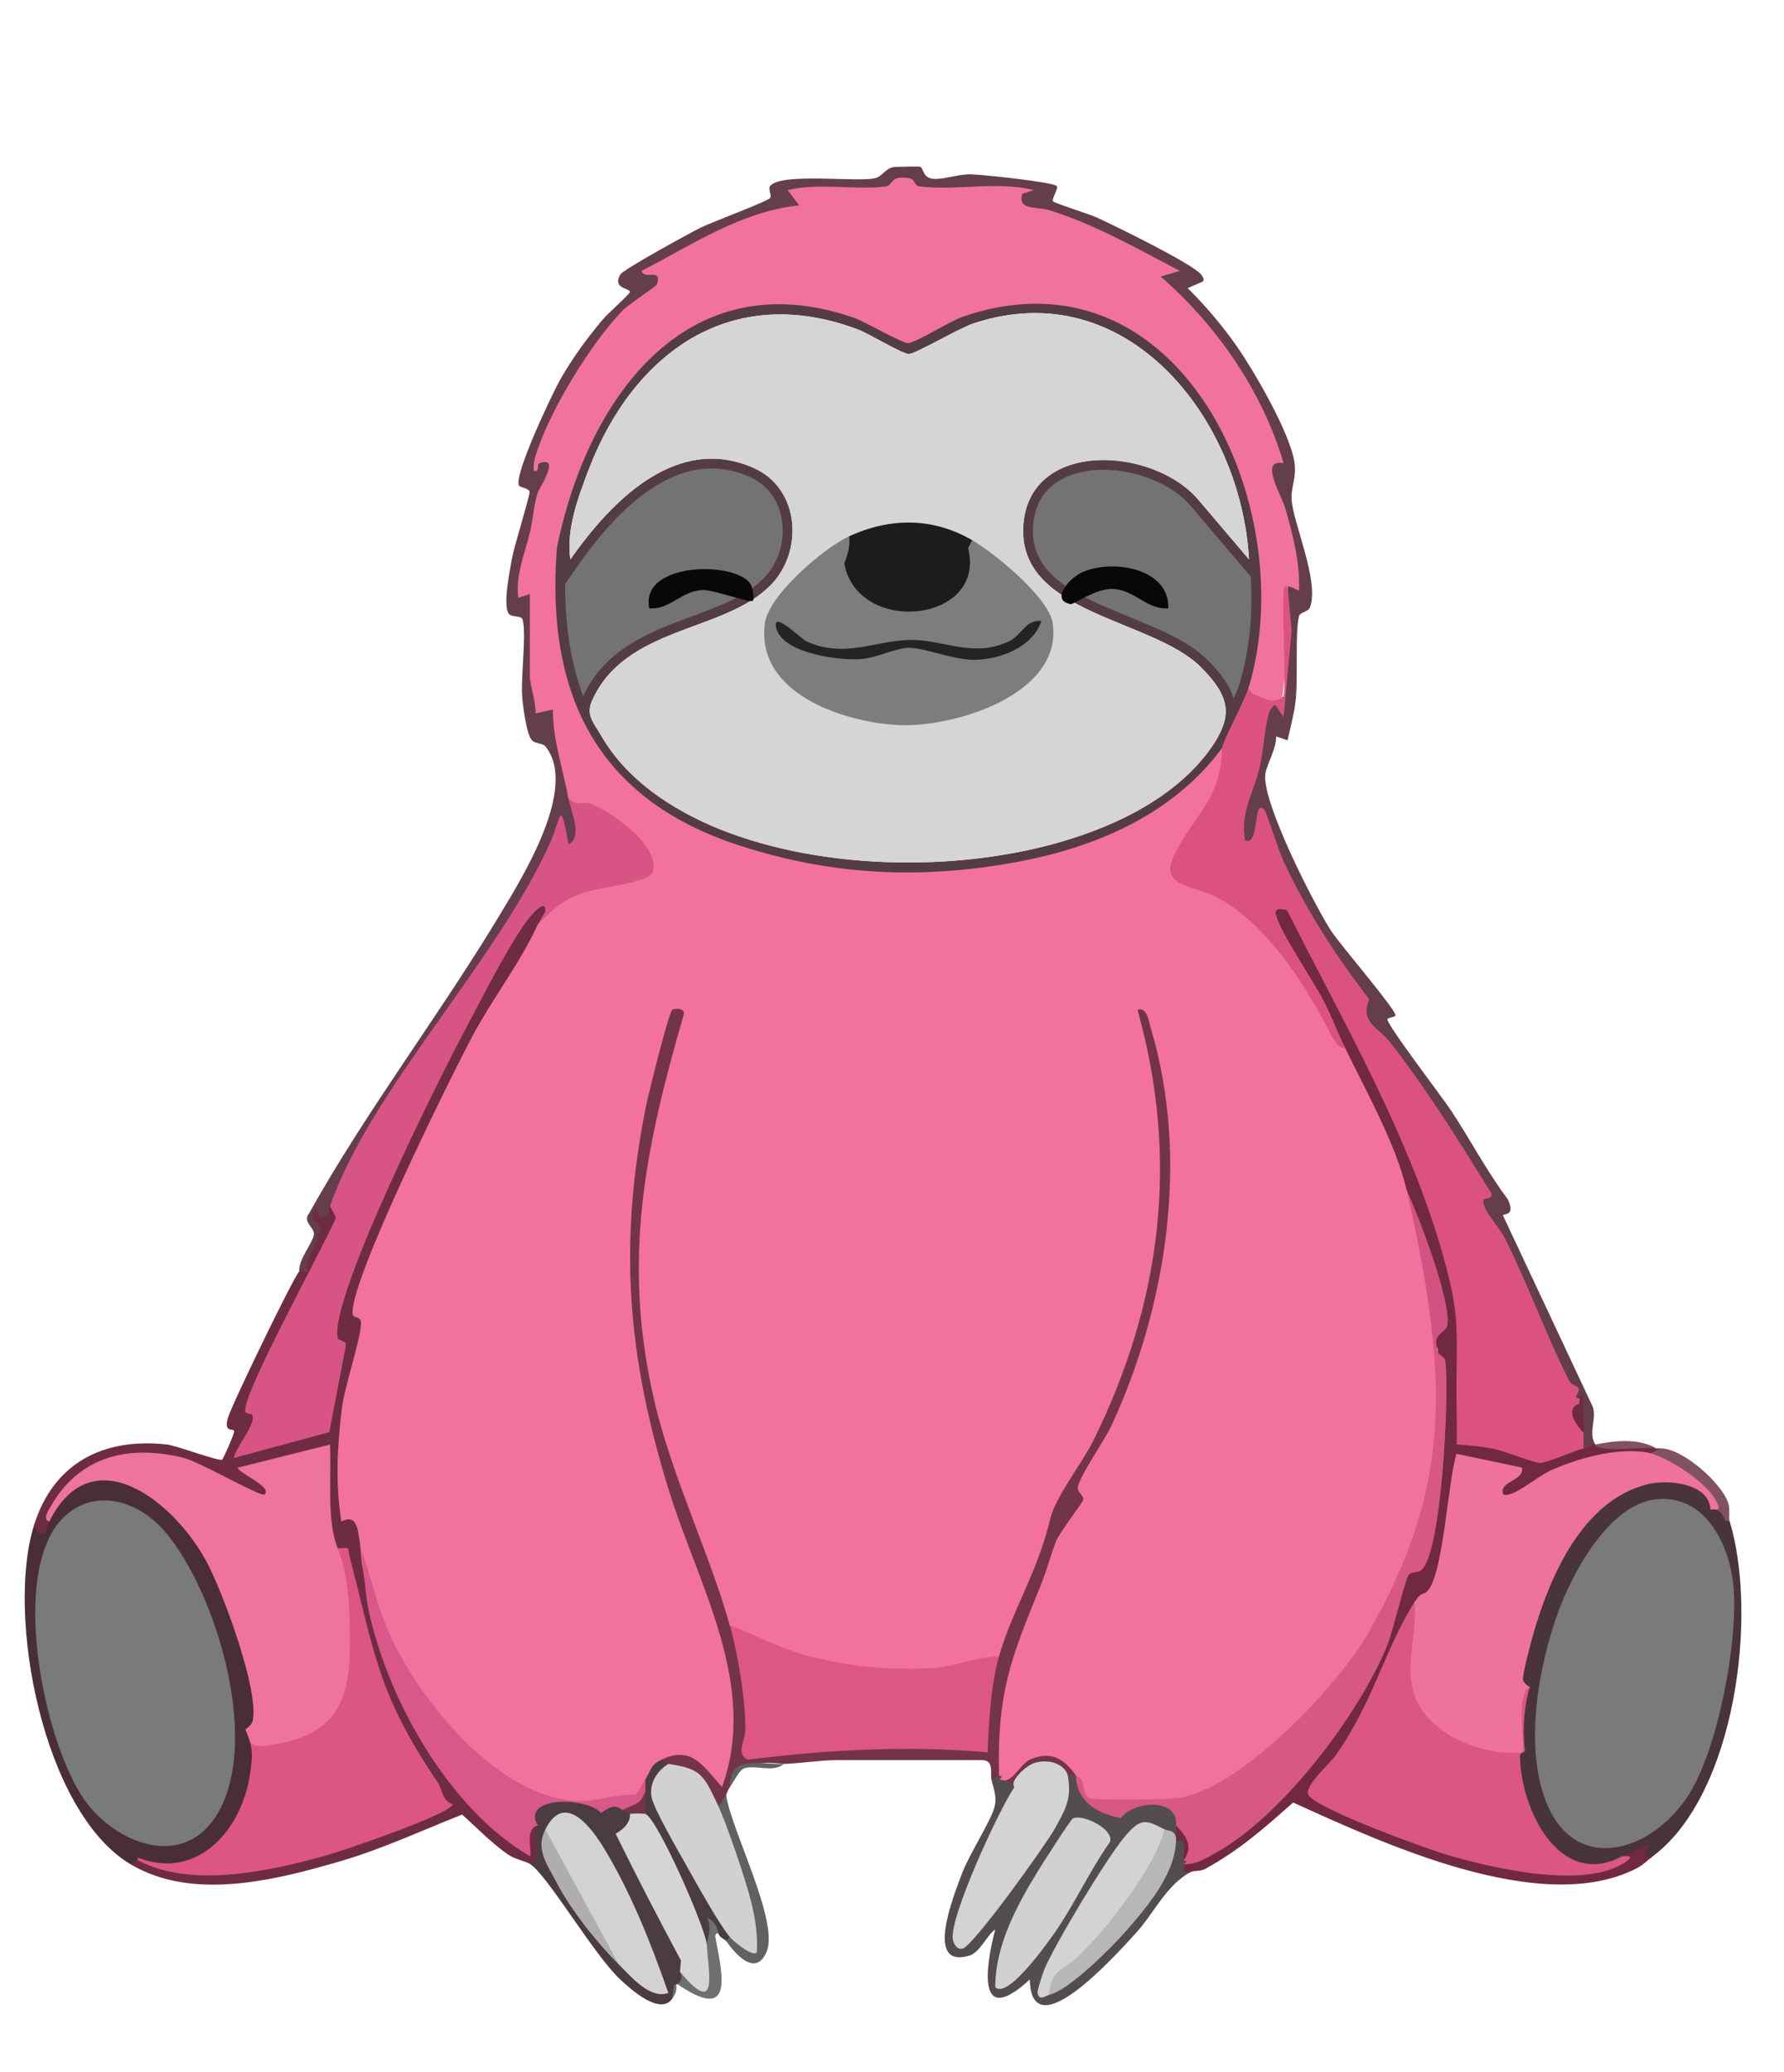 <?xml version="1.0" encoding="UTF-8"?>
<svg xmlns="http://www.w3.org/2000/svg" version="1.1" viewBox="0 0 547.5 635.52">
  <!-- Generator: Adobe Illustrator 29.6.1, SVG Export Plug-In . SVG Version: 2.1.1 Build 9)  -->
  <defs>
    <style>
      .st0 {
        fill: #b0adae;
      }

      .st1 {
        fill: #48343a;
      }

      .st2 {
        fill: #825262;
      }

      .st3 {
        fill: #db5683;
      }

      .st4 {
        fill: #d75885;
      }

      .st5 {
        fill: #d1d1d2;
      }

      .st6 {
        fill: #d2d2d2;
      }

      .st7 {
        fill: #1c1c1d;
      }

      .st8 {
        fill: #767676;
      }

      .st9 {
        fill: #6e2c42;
      }

      .st10 {
        fill: #7c7d7d;
      }

      .st11 {
        fill: #ef729e;
      }

      .st12 {
        fill: #d3d3d2;
      }

      .st13 {
        fill: #b7b7b7;
      }

      .st14 {
        fill: #d95789;
      }

      .st15 {
        fill: #d4d5d4;
      }

      .st16 {
        fill: #534d50;
      }

      .st17 {
        fill: #643e4c;
      }

      .st18 {
        fill: #080808;
      }

      .st19 {
        fill: #dc5584;
      }

      .st20 {
        fill: #787a7b;
      }

      .st21 {
        fill: #6e7070;
      }

      .st22 {
        fill: #080809;
      }

      .st23 {
        fill: #d5d5d5;
      }

      .st24 {
        fill: #232525;
      }

      .st25 {
        fill: #626161;
      }

      .st26 {
        fill: #73344a;
      }

      .st27 {
        fill: #d25381;
      }

      .st28 {
        fill: #ef739f;
      }

      .st29 {
        fill: #f2729f;
      }

      .st30 {
        fill: #de5684;
      }

      .st31 {
        fill: #f2729d;
      }

      .st32 {
        fill: #d85484;
      }

      .st33 {
        fill: #737372;
      }

      .st34 {
        fill: #797a79;
      }

      .st35 {
        fill: #db5281;
      }

      .st36 {
        fill: #787878;
      }

      .st37 {
        fill: #712942;
      }

      .st38 {
        fill: #d3d3d3;
      }

      .st39 {
        fill: #d1d1d1;
      }

      .st40 {
        fill: #492e38;
      }

      .st41 {
        fill: #543c44;
      }

      .st42 {
        fill: #4b3c42;
      }
    </style>
  </defs>
  <g id="Layer_1">
    <g>
      <path class="st17" d="M91.84,389.96c-.35-3.52,4.38-9.12,4.52-11.41.13-1.97-3.51-3.82-1.6-6.22,17.79-31.86,40.22-61.09,58.94-92.24,6.91-11.49,23.66-38.45,13.77-51.06-.92-1.17-3.07-.81-4.2-1.94-1.68-1.68-2.81-10.61-3.02-13.55-.42-5.84,1.35-19.32.13-23.53-.38-1.32-3.36-.54-4.27-1.81-1.83-2.52.36-13.22,1-16.86s5.55-19.41,5.42-20.46c-.14-1.12-2.88-1.33-3.24-1.92-1.81-2.92,10.17-28.17,12.61-32.47,3.73-6.58,8.35-12.89,13.22-18.65,1.31-1.55,8.24-7.71,8.21-8.3-.06-1.24-5.51-.92-2.96-5.34.9-1.56,21.26-12.69,24.6-14.35,3.33-1.66,20.84-8.16,21.42-9.17.45-.78-.69-2.83-.06-3.62,3.32-4.16,26-1.17,31.95-2.35,2.65-.53,3.2-2.94,5.97-3.48.39-.08,7.58-.2,7.97-.12,1.32.28.8,3.18,3.78,3.69,2.91.5,7.9-1.38,11.8-1.33,3.47.04,25.7,2.4,26.56,3.63.51.73-1.71,3.93-1.18,4.66.42.58,11.19,3.92,13.4,4.94,5.57,2.57,29.21,14.07,32.05,17.52.69.84,1.27,2.06-.06,2.39l-4.08,1.75c5.52,5.49,10.67,11.54,15.12,17.93,5.41,7.77,16.3,26.55,17.64,35.49.73,4.84-1.11,7.6-.87,11.37.48,7.48,8.54,24.96,5.68,33.05-.57,1.61-3.07,1.5-3.38,2.73-1.35,5.2-.19,19.86-1.17,26.9-.53,3.8-1.56,7.51-2.36,11.24l-3.52-1.2c.17,3.62-2.92,8.67-3.31,11.49-1.16,8.51,14.79,39.67,20.03,47.92,2.82,4.43,20.02,24.29,19.92,26.17-.03.53-2.45.67-2.48,1.2-.1,1.8,16.81,23.88,19.43,27.83,5.98,9.01,10.98,18.69,17.5,27.35,2.63,5.43-1.65,4.33-1.47,4.98l27.57,58.72c1.27,3.86-1.49,7.76.76,11.54.61,2.28-2.42,3.12-3.54,1.18-3.28-1.15-3.33-3.6,0-4.72-1.7-3.5-2.09-7.04-1.18-10.62-1.08,3.48-4.11-1.93-5.31-4.29-8.23-19.26-17.06-37.91-26.51-55.93.09-1.14.59-2.05,1.5-2.74-10.64-18.09-21.9-36.72-36.3-51.78-1.15-2.11-1.99-5.76-.02-7.05-13.04-15.7-23.76-34.01-30.66-52.74-3.37,11.34-10.34,3.6-7.62-5.13,3.69-10.25,5.57-20.74,7.39-31.52,1.82-1.52,4.13-2.94,6.94-4.26.67-11.27.97-22.48.9-33.62,1.21-7.34.26-14.99-2.84-22.94-4.21-6.73-4.82-12.71-1.81-17.96-6.61-21.24-21.18-37.74-35.58-53.72l.5-2.99c-10.96-5.84-22-11.67-33.86-15.46-6.68-.02-10.15-2.4-10.44-7.12-10.44.47-20.75.18-30.92-.85-1.69-2.74-4.71-2.46-9.07.84l-24.58.23-.12,4.08c-15.03,4.39-30.5,9.95-43.36,19.12,1.43,1.54,1.44,3.42.57,5.22-17.42,11.88-28.65,30.98-36.42,50.38,4.35,3.01,4.37,7.39.06,13.16-.27,5.64-1.81,9.47-4.61,11.49l-.83,11.59c-3.62,2.71-2.66,4.69.83,7.29.8,2.12.99,4.71.57,7.8.97.15,1.74.33,1.79.63.61,3.67.81,15.55-2.36,16.95,2.59.83,3.89,3.55,3.91,8.16,3.1-.33,4.06.01,5.43,2.73.53,1.06,4.09,20.92,4.27,23.22l-1.81,3.07c6.9,3.97,5.87,21.21-2.77,12.98-15.26,28.22-32.57,55.32-51.94,81.3-5.68,8.93-10.94,18.16-14.88,27.99l-3.58,2.85c1.89,1.81-7.92,22.67-8.86,21.67-.36-.38-.5-.96-.58-1.6Z"/>
      <path class="st9" d="M165.01,283.72l.88,3.65c-21.69,35.03-40.56,71.89-54.4,110.56-.91,2.66-.36,5.66,1.66,8.99-5.57,18.17-7.74,36.72-6.51,55.65,4.24,2.13,8.83,8.76,4.09,12.37,6.26,33.87,20.3,69.46,49.49,89.9-.14-3.46,1.26-8.04,4.79-4.91,2.95,2.71,3.48,14.57-2.36,11.8-1.53-.98-4.49-1.29-6.98-3.06-5.07-3.6-9.26-7.97-13.84-12.1-12.37,4.88-24.46,10.54-37.28,14.29-20.22,5.91-45.57,12.32-64.63.87-1.47-2.54-.69-2.94,2.36-1.18,21.9,4.96,40.88.82,62.01-5.24,3.7-1.06,29.74-10.16,30.38-11.66.13-.3-1.58-4.39-2.05-5.26-16.06-21.55-22.47-46.36-26.96-72.3-.03,2.05-.99.69-2-1.16l-2.89-1.15c-1.77-9.1-2.36-18.33-1.76-27.71l-20.08,5.03c5.69,3.98,7.41,11.48-1.69,8.53-20.9-13.05-49.12-20-62.09,7.04,4.56,5.4-5.59,9.54-4.72,1.18,5.97-19.1,21.22-26.91,40.72-24.8,2.93.32,16.15,5.29,17.01,4.66.39-.28,3.79-7.97,3.69-8.74-.14-1.08-3.35.81-1.87-4.18,1.18-4,20.11-43.08,21.87-44.85.16-.16,1.68.42,2.15-.16.55-.69.21-3.14.81-4.51,1.24-2.84,4.45-7.53,2.94-9.83-1.13-1.72-3.25.42-1.17-4.38,1.99-.6.64,2.65,1.74,2.36,3.22-.85,2.38-1.87,2.97-3.55,3.18-1.2,4.33,2.14,3.72,4.99-9.74,18.45-18.78,37.2-27.12,56.25,2.72,3.55,2.22,7.52-1.47,11.92,2.72-.35,21.96-4.91,22.64-5.87.7-1,4.78-22.75,4.6-23.96-2.64-2.17-3.26-5.39-1.85-9.66,13.85-43.18,35.14-84.23,58.29-122.9,5.91-8.21,12.8-4.9,4.93,3.05Z"/>
      <path class="st26" d="M202.77,539.87c2.19-8.55,13.8-2.15,18.02,3.12,3.65-13.31,1.89-27.26-1.92-40.34-19.57-49.28-31.34-92.16-25.79-146.61.49-4.81,7.63-42.74,10.82-46.79s8.83-2.03,8.21,2.47c-12.76,41.5-19.69,84.98-6.33,127.3l19.14,54.27c.18,1.83-.13,3.58-.91,5.26l3.26,3.22c3.55,12.24,4.39,24.16,2.54,35.77,23.82-2.98,48.69-5.5,72.33-1.6-1.83-4.17-.72-21.94,1.53-26.04.57-1.05,1.84-1.52,2.94-1.9l-1.39-3.47c6.41-15.93,12.59-31.83,18.54-47.68,27.67-41.31,37.32-95.08,23.81-143.82-1.11-3.1.14-5.12,3.18-5.62,5.8-.96,9.94,32.84,10.38,39.06,2.72,38.55-8.2,77.6-27.89,109.66,1.13,1.83,1.65,2.83,1.2,5.12-13.09,19.95-22.31,45.82-25.27,69.8.62,5.44-.24,9.95-2.56,13.55-.51,2.03-.92,3.18-2.36,1.18-.41-2.06.92-5.9-2.95-5.9h-44.84c-3.93,0-11,.98-15.93,1.18-9.59-1.24-15.09,1.12-16.52,7.08-.71.97-.8,1.74-1.18,2.36.13,3.52-.65,4.7-2.36,3.54-2.77-.67-5.15-3.28-7.16-7.81-4.14-1.22-6.86-2.95-8.18-5.17-2.17,1.33-2.95.94-2.36-1.18Z"/>
      <path class="st37" d="M412.83,321.5c-6.21-11.32-12.91-22.26-20.11-32.83-6.82-7.88-.81-18.35,5.71-7.87,10.74,17.27,21.76,41.11,30.18,59.92,15.31,34.24,25.43,64.28,20.05,101.33,1.9-1.34,4.82-1.41,8.78-.21,9.5,4.74,18.34,4.94,26.51.59l2.05,1.84c1.1-.28,2.14-.91,3.54-1.18,6.36-.2,12.65.2,18.88,1.18h1.18c.67,1.78-.91,2.18-4.72,1.18l-2.25,2.13c-12.65-.42-24.97,4.08-35.02,11.39-8.08,5.05-12.24-2.43-4.57-7.24l-14.2-2.99-4.21,26.66c-.64,10.07-4.15,15.43-10.55,16.08-6.24,20.94-15.97,41.76-30.27,58.17,23.24,11.92,52.27,23.64,78.94,23.26,4.27-.06,13.47-.71,15.05-3.52-.84-5.01,12.32-8.32,9.03-1.24-.84-1.4-.71-.98.41,1.24-1.76,1.32-2.96,2.65-5.11,3.75-29.2,14.88-77.73-7.79-105.27-20.25-9.14,8.02-16.13,14.35-26.9,20.31-1.54.85-3.63.55-4.34.92-4.29,2.1-6.69-.08-2.36-2.36,11.64-7.02,21.44-13.72,31.03-24.06,19.25-20.76,28.99-41.52,37.81-67.24l2.69-.65c6.79-20.65,8.88-45.2,6.37-66.23-1.66-1.6-1.08-5.89.8-7.6-2.11-13.85-5.52-27.45-10.24-40.79l-3.04-2.36c-4.41-12.96-9.94-25.45-16.59-37.48l.75-3.84Z"/>
      <path class="st42" d="M205.13,541.05c-.31,2.43-1.27,4.91-2.86,7.44,5.55,14.96,13.03,29.19,22.43,42.7l-.68,2.98c1.56,1.66.9,2.27-1.18,1.18-.39-.55-2.15-1.06-2.36-2.36-1.73-.53-2.39.53-1.97,3.18l-1.57.36-2.55-.77c-4.25-12.78-9.68-25.43-16.9-36.81l.57-2.55c-1.72-1.41-1.72-3.78,0-7.08-1.13.06-1.13-1.12,0-3.54-2.89-2.81,1.11-8.62,4.72-5.9.89-.09,1.97,1.12,2.36,1.18Z"/>
      <path class="st25" d="M222.83,550.49c1.44,10.65,16.55,39.16,12.36,48.37-3.49,7.68-9.65.28-12.36-3.51l1.18-1.18c1.63-1.28,3.5-.74,5.63,1.62,2.8-2.41-8.04-33.38-10.64-39.24l1.47-2.51c.93-1.08,1.62-2.33,2.36-3.54Z"/>
      <path class="st2" d="M530.84,466.68l-.58,3.54c-2.46-1.68-3.5-5.17-5.32-7.08-1.35-6.96-12.1-12.06-18.65-14.95l-1.42-2.75c1.67.95,4.32-1.18,4.72-1.18,6.65-.08,18.48,10.33,20.7,16.5.81,2.23.13,4.59.54,5.92Z"/>
      <path class="st21" d="M220.47,592.99c.01.09-1.25-.32-.89,1.48,2.56,12.87,5.22,25.8-12.08,13.86.27,2.14,0,3.01-1.19,4.72.13-3.33-1.26-6.75,2.36-8.26,2.28-.59,4.46.51,6.53,3.32l-.54-9.96,2.27-1.62c-.04-.98,1.81-5.34.01-8.26,2.13.67,3.2,2.63,3.53,4.72Z"/>
      <path class="st2" d="M508.42,444.26c-3.81-.67-17.32,1.45-18.88-1.18,6.21-1.22,13.05-2.03,18.88,1.18Z"/>
      <path class="st25" d="M240.53,541.05c-3.17,2.8-8.67.16-12.21,1.36-1.39.47-3.13,4.1-4.32,5.72-.23-10.07,9.29-6.79,16.52-7.08Z"/>
      <path class="st31" d="M162.65,163.33c3.62,2.75,5.61,12.2,1.32,15.04,1.54,1.62,2.51,3.41,2.39,5.72.48-5.37,1.07-10.73,1.78-16.07l2.78.03,2.09,4.22c-11.27,102.06,134.14,116.13,193.41,63.64,2.36-3.56,5.24-5.72,8.65-6.48,2.61,2.65,2.75,6.51.41,11.6-5.49,8.79-10.09,17.61-13.78,26.45,25.03,8.08,38.26,28.46,48.91,51.52l2.22,2.49c6.45,13.33,15.58,29.33,18.88,43.67,4.54,13.68,8.67,27.58,9.99,41.99-1.11,2-1.7,4.13-1.73,6.41,3.83,10.36,2.49,24.13,1.09,35.27-2.13,16.99-7.31,29.39-14.43,44.58-9.97,21.28-37.73,51.54-59.93,59.28-3.92,1.37-31.82,2.8-34.01.27-.83-2.77-1.66-5.56-2.48-8.38l-1.48.26c-6.25-7.62-13.12-4.96-18.33,2.04-1.32.6-3.92.6-3.8-1.12-.03-.39.01-.79,0-1.18-.64-24.9,3.43-35.46,12.54-57.69,2.31-5.63,3.12-9.26,4.84-13.93.96-2.61,8.35-12.18,8.46-12.94.22-1.45-1.99-2.29-1.66-3.93.76-3.73,8.26-14.35,10.45-19.09,16.95-36.77,23.79-81.99,11.99-121.43-.62-2.06-1.09-6.78-4.14-5.87,12.93,45.94,7.37,89.92-13.56,132.22-3.15,6.36-11.6,17.31-13.11,23.59-4.14,17.27-11.47,27.62-15.83,42.49-3.07,3.37-13.14,5.42-18.17,5.76-16.6,1.12-31.13-.37-47.01-5.42-5.81-1.85-14.05-4.85-17.43-9.78-6.16-21.98-17.62-45.34-23.05-68.42-10.16-43.2-3.1-77.49,8.85-118.72.77-2.64-3.16-1.98-3.47-1.71-1.14,1-7.26,25.74-7.97,29.23-8.65,42.63-5.77,77.42,7.06,118.59,9.02,28.93,27.44,59.48,16.2,90.6-5.66-6.18-9.27-13.09-18.87-8.26-3.33,1.68-3.07,3.68-4.72,5.9,0,6.9-10.03,8.63-15.78,8.68-1.96.02-14.83-1.54-16.66-2.02-26.53-7.1-53.77-50.39-54.89-77.48-.76-4.48-.6-11.06-5.9-8.25-1.88-11.51-1.28-23.13.15-34.68.89-7.16,5.79-21.12,5.87-26.17.03-2.16-2.27-1.53-2.5-2.51-1.95-8.65,30.47-73.88,36.81-85.75,5.84-10.95,15.05-23.11,19.85-33.86,2.1-1.98,2.92-3.91,2.45-5.78,7.32-5.51,15.92-8.71,25.8-9.61,14.99-1.95-10.11-21.74-16.8-19.81l-2-3.76c-1.64-9.11-4.8-17.95-4.73-27.14l-5.32,1.19c.23-3.05-1.75-9.11-1.75-11.23v-25.38l-3.53,1.18c-.93-6.99,2.03-13.62,3.53-20.07Z"/>
      <path class="st29" d="M162.65,163.33c.91-3.91,1.1-8.26,2.42-12.34.39-1.2,7.17-11.25.52-8.94-.99.35.16,2.91-1.75,2.39-.3-2.33.39-4.37,1.13-6.53,4.51-13.13,16.37-32.48,25.94-42.52,1.92-2.01,10.51-7.55,10.71-8.19,1.63-5.2-3.93-1.2-4.74-4.12,15.6-7.99,30.41-18.18,48.37-20.09l-3.53-4.7c9.64-2.3,21,.09,30.17-1.1,2.19-.29,1.05-3.46,7.06-2.55,2.31.35,1.17,2.27,3.4,2.55,10.83,1.36,23.72-1.68,34.89,1.1l-3.54,1.17c-1.4,5.23,4.39,3.76,8.52,5.06,14.1,4.44,26.83,11.79,39.86,18.56l-5.89,1.75c17.34,15.03,31.17,35.13,37.76,57.25-7.69-1.45-.67,9.66.6,14.16,2.26,8,4.45,16.44,4.11,24.8-.23.31-2.32-1.27-3.53-1.18.52,12.37-.15,24.68-2.01,36.94l-2.2-1.09c-3.21,2.7-9.67-.46-7.58-5.16l-1.54-3.29c15.83-59.85-31.79-141.34-98.92-101.04-2.54,1.41-4.97,1.82-7.58.38-50.39-31.24-91.99,8.72-101.45,59.04l-2.92,2.42c-.05.26-1.04,1.03-1.25,2.82-.69,5.98,1.87,16.93-5.82,19.6-.34-2.64.65-6.29-.18-8.71-.57-1.66-3.13-1.72-3.39-2.5-1.51-4.48,3.21-2.09,3.64-3.58.95-3.31-1.99-8.67-1.25-12.36Z"/>
      <path class="st35" d="M395.13,179.85l1.26,13.59-2.46,26.55-2.37-3.54c-.64-.44-1.77,1.11-2.05,2.06-1.44,4.79-1.77,11.99-2.97,17.1-1.71,7.29-6.08,13.9-4.4,22.15,4.6,1.92,2.22-13.19,5.88-9.43.59.61,4.59,13.12,5.92,15.93,7.29,15.48,15.96,28.79,26.3,42.3-3.05,7.01,2.9,8.62,6.69,13.5,11.33,14.59,20.91,30.12,30.68,45.79,1.01,1.96-2.27,1.61-2.37,2.32-.42,2.81,4.9,8.31,6.43,11.31,7.14,14,12.69,29.75,19.84,43.93,1.2,2.38,4.61,1.08,2.12,4.9.05.54.61.68,1.18.61-.7,3.37-.3,6.91,1.18,10.62-.1,1.56.07,3.15,0,4.72-2.97.75-11.67,4.62-13.37,4.46-2.76-.26-10.17-3.39-13.49-4.15-3.75-.86-8.2-1.25-12.06-1.51.1-7.27-.17-14.59-.06-21.87.22-15.02.3-20.06-3.84-35.02-10.34-37.35-30.89-72.62-48.2-107-1.68-.34-4.07-.94-3.35,1.56,1.73,6.02,11.31,19.75,14.77,26.55,2.33,4.6,4.21,9.6,6.44,14.21-2.57.4-4.73-4.86-5.7-6.7-7.43-14.19-19.05-31.82-33.62-39.55-7.42-3.94-18.34-2.93-12.83-13.6,6.71-12.98,13.91-16.39,14.39-32.22-.98-.33-1.99-.97-1.93-1.9s6.47-14.75,7.47-16.36l2.72-.63c-1.24,2.19,6.25,4.3,6.74,4.38.83.14,3.46-.6,3.72-1.02,1.15-1.81-.4-25.98.14-31.12.14-1.3-.61-2.8,1.2-2.93Z"/>
      <path class="st32" d="M165.01,283.72c.66-1.47,2.32-3.9,2.34-4.13.26-4.05-3.8.55-4.5,1.39-5.94,7.15-15.41,26.13-20.27,35.2-7.59,14.15-41.76,82.55-38.91,94.23.23.96,2.84.64,2.45,2.5l-5.06,26.38-29.28,7.91c.5-3.4,7.12-10.56,5.58-13.31-.14-.25-1.99-.21-2.1-.97-.84-5.62,24.23-50.72,27.86-59.43l-1.83-3.59c12.51-35.81,50.86-74.46,67.49-111.32,3.4-7.54,3.05-14.46,5.69.36,4.49-2.09.76-9.85-.01-14.16,2.09,2.71,4.76.89,6.96,1.78,6.36,2.56,21.48,12.94,18.84,21.03-1.05,3.21-17.1,4.63-21.9,6.47-5.98,2.29-9.09,5.12-13.35,9.67Z"/>
      <path class="st37" d="M485.99,439.54c-2.34-2.54-5.9-7.52-1.2-9.04l.02-1.59c.18-.02.54-1.11,1.16-1.2-.58,4.3.3,7.44.02,11.82Z"/>
      <path class="st28" d="M15.13,466.68c-2.27-.62-.09-3.68.54-4.78,8.82-15.46,24.17-18.87,40.77-14.71,5.01,1.26,23.79,12.17,24.77,11.22,2.48-2.41-8.02-6.52-8.25-8.24l28.31-7.09c.5,9.49-1.13,22.97,2.37,31.87.92.13,1.68.32,1.85.75,5.08,12.55,7.54,42.65-2.77,53.32-5.92,6.13-28.31,15.71-27.41,1.41-.63-18.36-8.8-45.99-20.64-60.21-11.5-13.83-27.03-20.36-39.55-3.53Z"/>
      <path class="st19" d="M103.64,474.95c4.21-.4,2.94-.3,3.72,2.72,7.89,30.52,8.73,41.99,26.93,68.98,1.7,2.53,1.26,5.73,4.75,6.79-1.65,3.34-34.03,14.34-39.6,15.87-17.01,4.68-40.95,9.97-57.16,1.25-.98-.53-2.31-1.03-2.36-2.35,26.12,7,36.17-15.58,35.4-37.78,1.27,6.27,3.64,5.47,9.75,4.44,23.02-3.86,22.75-20.14,22.17-39.32-.23-7.44-1.23-14.59-3.6-20.6Z"/>
      <path class="st14" d="M110.72,474.95c2.76,7.48,4.46,15.27,7.36,22.74,8.4,21.65,34.97,54.98,60.3,54.71,5.28-.06,11.1-2.1,16.49-1.88.64-.17,2.23-3.47,3.18-4.75v3.54c-.34,5.23-2.02,6.52-7.08,5.9-1.36.74-5.71,3.37-6.3,3.35-2.73-.08-3.04-3.4-5.37-4.02-6.21-1.65-12.08-1.09-14.29,5.39-4.2,1.09-1.51,8.24-2.37,9.44-24.5-14.32-42.95-46.81-49.23-74.1-1.51-6.56-1.59-13.88-2.68-20.33Z"/>
      <path class="st30" d="M306.62,508c-2.56,8.75-3.14,20.4-3.53,29.52-24.59-2.26-49.22-.79-73.67,2.22-3.7-2-.78-5.68-.7-8.72.24-8.82-2.29-23.83-4.71-32.45,7.71,2.76,14.3,6.61,22.38,8.9,12.65,3.58,27.61,5.19,40.74,4.07,6.62-.56,12.81-3.43,19.49-3.52Z"/>
      <path class="st39" d="M220.47,554.03c1.83,3.87,4.79,12.41,6.24,16.78,2.97,9,6.17,18.49,5.56,28.07-1.4,1.44-7.17-3.45-8.25-4.72-3.28-3.82-10.33-16.54-13.18-21.64-2.42-4.33-10.02-17.33-10.84-21.14-.89-4.15,1.53-8.18,5.14-10.34,10.14,1.49,10.81,3.37,15.34,12.98Z"/>
      <path class="st11" d="M434.07,491.47c2.35-3.68,2.56-1.84,4.09-3.55,4.84-5.38,6.22-33.91,8.83-42l20.11,4.23c.59,3.47-4.82,4.03-5.88,6.5-.32,1.73.01,2.11,1.77,1.77,3.11-.6,9.38-5.8,12.75-7.32,8.39-3.78,19.93-7.01,29.13-5.69,6.16.89,18.43,8.9,21.51,14.49,1.23,2.23,2.02,3.66-1.44,3.21-4.92-5.15-8.92-6.44-15.98-5.94-23.93,1.67-36.81,40.35-39.48,60.24-1.82,6.69-2.29,13.77-1.42,21.25-29.03,4.98-45.64-20.26-33.98-47.22Z"/>
      <path class="st3" d="M434.07,491.47c.95,8.88-2.46,17.24-.66,26.04,2.83,13.77,20.82,21.22,33.71,20,1.25-1.24-2.35-17.57,2.35-20.07-2.67,19.87-1.08,57.04,28.32,51.94,3.74-.36,2.55.87.41,2.18-12.77,7.82-39.82,1.53-53.76-2.52-6.49-1.89-40.61-14.24-42.91-18.53-1.4-2.61,6.57-9.56,8.25-11.92,11.56-16.19,15.24-32.92,24.29-47.12Z"/>
      <path class="st4" d="M441.15,413.57c-.27,2.39,2.17,1.92,2.45,4.07,1.2,9.16-1,59.01-7.51,64.06-.89.69-3.04.35-3.81,1.45-1.13,1.62-4.91,17.61-6.61,21.75-8.75,21.18-32.21,52.15-52.36,63.3-3.06,1.69-6.34,3.93-10.04,3.54-.05-.39.03-.79,0-1.18,1.14-3.33.35-6.87-2.36-10.62-10.35-10.27-13.04.03-17.08,0-.68,0-11.9-4.89-12.44-5.3-2.14-1.59-.91-6.32-1.17-8.87-1.03-.34-1.02-.73,0-1.18.16.23,1.16.37,1.7,1.24,1.11,1.77.15,4.83,2.58,5.69,2.19.78,24.67.47,27.9-.13,19.06-3.55,48.37-34.32,57.72-50.86,16.45-29.09,22.75-53.67,19.86-86.97.33-1.03.73-1.02,1.18,0Z"/>
      <path class="st27" d="M431.71,365.17c3.71,7.75,13.72,34.09,12.48,41.42-.36,2.13-4.78,2.62-3.04,6.97h-1.18c-1.43-16.42-4.62-32.55-8.26-48.4Z"/>
      <path class="st26" d="M330.22,544.59v1.18c-.71-.15-1.85.22-2.36,0-1.69-.72-2.76-2.82-4.37-3.29-6.13-1.8-8.96,1.06-12.15,5.65h-4.73c-.07-.78.06-1.58,0-2.36,3.87,2.08,6.21-4.73,9.74-6.18,6.37-2.62,10.25-.09,13.86,5Z"/>
      <g>
        <path class="st16" d="M306.62,545.77c2.46.55,4.03,1.34,4.72,2.36l1.1,1.18c-.37-1.04-22.41,50.59-17.5,45.85,8.84-8.53,27.38-33.05,30.66-44.58-.3-2.43.46-4.03,2.26-4.81-.04-2.29,1.41-1.89,2.36,0,.83,6.29,5.41,10.25,13.74,11.88,4.4-5.58,17.87-6.03,16.95,2.29,1.28,1.71,1.28,2.9,0,3.54-2.38,1.14-3.56.31-3.54-2.36-1.69.81-4.01.97-6.98.47-4.78,2.54-30.02,43.71-29.99,48.54l1.56,1.75,2.71-3.69c13.62-10.77,29.34-24.55,33.75-41.97l2.48-1.56c2.14-4.3,4.27,2.66,2.36,5.9,1.04.29,1.01.69,0,1.18.28,2.21-.91,2.71,2.36,2.36-7.64,3.9-11.41,12.72-17.09,18.9-5.73,6.24-32.11,35.97-32.48,14.15-16.26,15.02-13.73-3.45-10.62-15.34-2.56,1.71-4.66,7.04-7.9,8.02-14.02,4.25-4.77-18.51-2.43-24.86,2.13-5.81,9.01-16.46,10.09-20.64.87-3.39-.31-5.52-.92-8.55l2.36-1.18c1.05.22,1.01.62,0,1.18Z"/>
        <g>
          <path class="st38" d="M327.86,545.77c1.02,6.27-1.36,10.13-4.22,15.25-2.78,4.96-24.97,35.94-28.25,36.68-1.72.38-2.77-1.41-2.98-2.97-.96-6.94,14.27-39.87,18.93-46.6-1.59-1.66,2.92-5.81,5.01-6.9,4.33-2.24,11.4-.49,11.51,4.53Z"/>
          <path class="st5" d="M305.44,609.5c0-12.87,6.64-25.05,13.2-35.77,1.29-2.1,9.79-15.45,10.62-15.94,2.6-1.52,12.64,3.04,11.41,7.17-6.3,8.88-10.82,19.01-17.04,27.92-1.73,2.47-14.47,20.61-18.18,16.62Z"/>
          <path class="st12" d="M357.36,561.11c.55.47,1.02.96,1.19,1.54,2.82,9.58-28.66,41.75-36.6,49.21-.77.16-3.1,2.16-3.52-.62-.12-.78,1.58-6.04,2.11-7.28,3.42-8,18.96-33.83,24.49-40.43,4.95-5.91,6.41-5.52,12.32-2.43Z"/>
          <path class="st13" d="M357.36,561.11c1.02.53,2.81.04,3.54,2.36,1.06.22,1.02.62,0,1.18-.26,10.1-8.71,20.1-15.38,27.7-4.46,5.09-17.53,18.23-23.57,19.51.49-7.93,4.42-7.45,8.3-11.18,4.78-4.59,9.29-9.76,13.24-15.05,5.28-7.07,11.61-16.06,13.86-24.53Z"/>
          <path class="st37" d="M363.26,570.56c-.27-3.14,1.41-6.78-2.36-5.9.01-.39,0-.79,0-1.18-.01-1.18,0-2.36,0-3.54,3.13,3.1,5.5,6.55,2.36,10.62Z"/>
        </g>
      </g>
      <g>
        <path class="st40" d="M75.32,530.42c2.42,5.91,2.33,7.95,1.3,14.34-2.9,17.92-17.6,33.1-36.29,24.15-.14-.07,2.31.05,1.96,1.64l-2.36,1.18c-26.79-16.09-38.14-76.21-29.5-103.87,1.26,1.7.96,2.98,3.52,2.35.19-1.16.51-2.6,1.2-3.53,13.03-26.19,38.2-6.34,48.25,12.36,4.91,9.13,16.14,39.32,14.16,48.73-.24,1.16-1.3,1.97-2.23,2.66Z"/>
        <path class="st20" d="M20.26,464.73c9.76-8.5,22.56-3.98,30.25,4.93,16.28,18.88,30.27,66.71,15.17,88.3-10.56,15.1-29.97,7.24-39.26-5.19-12.91-17.27-24.35-72.21-6.16-88.04Z"/>
      </g>
      <g>
        <path class="st1" d="M524.94,463.14c4.22-1.36,5.78,6.36,4.58,6.28-.2-.01-.94-3.92,1.32-2.74,8.67,28.6,1.93,83.53-23.6,102.69-3.91.39-1.69-.64-1.19-3.54-.39-.45-7.42,3.39-8.25,3.54-19.02,10.23-31.26-14.26-31.31-31.08,0-.35.66-.7,1.5-1.05-.79-6.97-.3-13.57,1.49-19.8-.91-.48-1.66-1.14-2.08-2.09s2.57-12.1,3.18-14.23c5.17-17.88,15.19-40.87,34.93-45.83,6.75-1.69,19.19-.18,19.43,7.85Z"/>
        <path class="st34" d="M508.16,459.88c15.35-1.66,22.91,14.26,23.9,27.42,1.25,16.64-4.79,48.93-13.72,63.09-11.3,17.91-35.76,25.33-44.37.92-5.92-16.78-1.82-40.06,4.11-56.53,4.44-12.34,15.71-33.33,30.08-34.89Z"/>
      </g>
      <path class="st23" d="M198.05,556.39c3.39.89,18.23,34.16,18.88,40.13.3,7.51,3.97,22.98-8.26,8.26-9.33-11.23-13.99-29.86-22.27-42.12-.35-1.84,5.84-5.97,6.93-6.28.89-2.2,4.37-3.14,4.72,0Z"/>
      <g>
        <path class="st42" d="M165.01,559.93c-5.22-9.21,15.41-8.74,19.46-3.8,2.72-2.24,4.88-2.55,6.5-.92,2.16-.57,2.94-.17,2.36,1.18.12,2.29-1.35,4.32-4.39,6.08,6.45,13.08,13.13,26.03,20.04,38.86l-.3,3.45c.91,1.85.27,3.97-1.82,3.97l-.54,4.29c-3.66,5.27-12.58-2.71-15.96-5.87-8.16-7.62-22.33-32.01-27.7-35.44,3.96-2.27.53-6.44,2.36-11.8Z"/>
        <path class="st6" d="M167.37,561.11c5.99-11.93,14.39-.17,18.15,6.05,8.23,13.6,14.37,29.2,19.6,44.14-5.75,2.03-11.58-5.18-15.32-8.87-8.27-11.2-16.02-23.11-21.72-35.86l-.7-5.45Z"/>
        <path class="st0" d="M167.37,561.11l22.42,41.31c-6.66-6.58-14.72-16.76-19.08-25.18-2.88-5.57-6.43-9.98-3.34-16.14Z"/>
      </g>
      <path class="st26" d="M198.05,556.39c-.67-.17-4.08-.18-4.72,0l-2.36-1.18c3.42-1.87,5.52-1.31,7.08-5.9v7.08Z"/>
      <g>
        <path class="st36" d="M180.33,212.9c-1.65-.11-1.82-1.79-2.39-2.91-3.4-6.69-6.37-26.17-3.23-32.83,4.32-9.19,23.38-28.78,33.31-31.6,15.87-4.52,35.85,2.24,32.22,21.62-4.26,22.81-53.02,21.75-59.91,45.72Z"/>
        <path class="st8" d="M379.77,212.9c-6.02-5.91-11.08-13.1-18.48-17.5-12.58-7.48-40.95-11.44-43.76-28.22-3.69-22.02,21.1-27.94,37.36-19.67,7.84,3.99,22.77,19.51,27.04,27.25,5.78,10.47-.96,26.66-2.16,38.15Z"/>
        <g>
          <g>
            <path class="st41" d="M295.38,97.19c-3.9,1.35-14.05,7.82-16.69,8.04-1.73.15-13.27-6.59-16.59-7.75-51.95-18.03-82.14,25.62-91.19,70.56-3.46,44.8,12.17,76.97,55.74,91.2,28.31,9.25,55.69,10.57,84.93,5.25,24.55-4.47,48.41-14.63,63.48-35.07.06-1.89,6.99-14.58,8.26-18.89,16.16-54.88-21.04-136.44-87.95-113.35ZM368.56,204.65c9.64,9.63,10.01,15.79,1.78,26.55-34.63,45.25-156.29,45.4-185.77-5.41-2.34-4.04-4.85-6.47-2.87-10.89,10.21-22.85,40.1-20.85,54.58-35.18,10.41-10.3,9.38-29.77-4.9-36.16-23.76-10.63-43.95,10.34-56.34,28.02-1.33-9.13,2.34-18.93,5.59-27.46,13.75-36.04,43.81-57.68,82.64-43.08,3.36,1.26,13.72,7.54,15.62,7.54,2.06,0,15.46-7.92,19.73-9.34,47.28-15.76,82.34,29.35,84.7,72.33l-15.45-18.17c-13.9-16.65-52.77-18.78-53.85,8.45-1.05,26.67,39.66,27.9,54.55,42.78Z"/>
            <path class="st33" d="M378.57,214.26c-1.08-3.77-3.7-7.54-7.88-11.73-5.83-5.83-14.74-9.47-24.17-13.33-15.48-6.33-30.1-12.32-29.51-27.21.23-5.91,2.46-10.48,6.61-13.57,3.78-2.82,8.99-4.31,15.07-4.31,10.46,0,21.26,4.52,26.87,11.24l18.29,21.5c.69,11.34-.39,22.62-3.4,32.85-.3,1.01-1.01,2.67-1.88,4.56ZM179.01,213.56c-3.78-9.97-5.62-21.45-5.57-34.49l4.04-5.76c13.78-19.65,27.55-29.62,40.92-29.62,3.92,0,7.87.88,11.75,2.62,5.22,2.33,8.68,6.85,9.74,12.73,1.22,6.74-.97,13.86-5.73,18.56-5.43,5.37-13.42,8.33-21.88,11.47-12.51,4.63-26.67,9.88-33.27,24.5Z"/>
            <path class="st15" d="M367.86,153.42l15.45,18.17c-2.36-42.98-37.41-88.09-84.7-72.33-4.27,1.42-17.67,9.34-19.73,9.34-1.9,0-12.26-6.28-15.62-7.54-38.83-14.6-68.89,7.04-82.64,43.08-3.25,8.53-6.92,18.33-5.59,27.46,12.4-17.68,32.58-38.65,56.34-28.02,14.28,6.39,15.31,25.86,4.9,36.16-14.48,14.32-44.37,12.33-54.58,35.18-1.98,4.42.53,6.85,2.87,10.89,29.48,50.81,151.14,50.65,185.77,5.41,8.23-10.76,7.86-16.91-1.78-26.55-14.89-14.88-55.6-16.11-54.55-42.78,1.07-27.23,39.95-25.09,53.85-8.45Z"/>
          </g>
          <path class="st7" d="M298.36,165.69c9.21,12.95-9.09,25.23-20.57,24.71-11.54-.52-28.78-14.34-17.2-25.89,12.56-5.82,25.74-5.82,37.76,1.18Z"/>
          <g>
            <path class="st10" d="M260.59,164.51c.33,2.38-.17,5.15-1.49,8.29,4.04,22.33,43.8,18.28,38.01-4.7l1.24-2.42c6.91,4.02,23.55,17.6,24.71,25.46,3.25,22.03-30.81,32.25-47.77,31.24-16.99-1.02-43.38-9.91-40.56-31.21,1.13-8.53,17.9-22.98,25.85-26.67Z"/>
            <path class="st24" d="M319.59,190.48c-2.63,8.02-12.75,11.89-20.65,11.9-6.53,0-15.11-3.69-20.06-3.68-3.69,0-9.73,3-14.3,3.43-6.56.61-24.96-1.61-26.43-9.87-.89-4.98,7.7,3.75,9.58,4.58,11.89,5.25,21.6-.69,32.32-.56,9.91.12,19.03,5.6,29.76.35,3.72-1.82,5.1-6.76,9.77-6.15Z"/>
          </g>
        </g>
      </g>
    </g>
  </g>
  <g id="Isolation_Mode">
    <path class="st18" d="M358.54,186.59c-6.63.5-10.21-5.73-17.15-5.95-5.09-.16-11.91,4.81-12.77,4.66-6.36-1.1-.56-7.79,3.12-9.58,9.2-4.47,27.31-1.54,26.8,10.87Z"/>
    <path class="st22" d="M231.09,184.22c-.91.93-12.11-3.45-15.63-3.24-6.53.39-9.9,6.14-16.22,5.6-2.91-14.57,27.62-14.54,31.27-7.08.52,1.06,1.01,4.28.58,4.72Z"/>
  </g>
</svg>